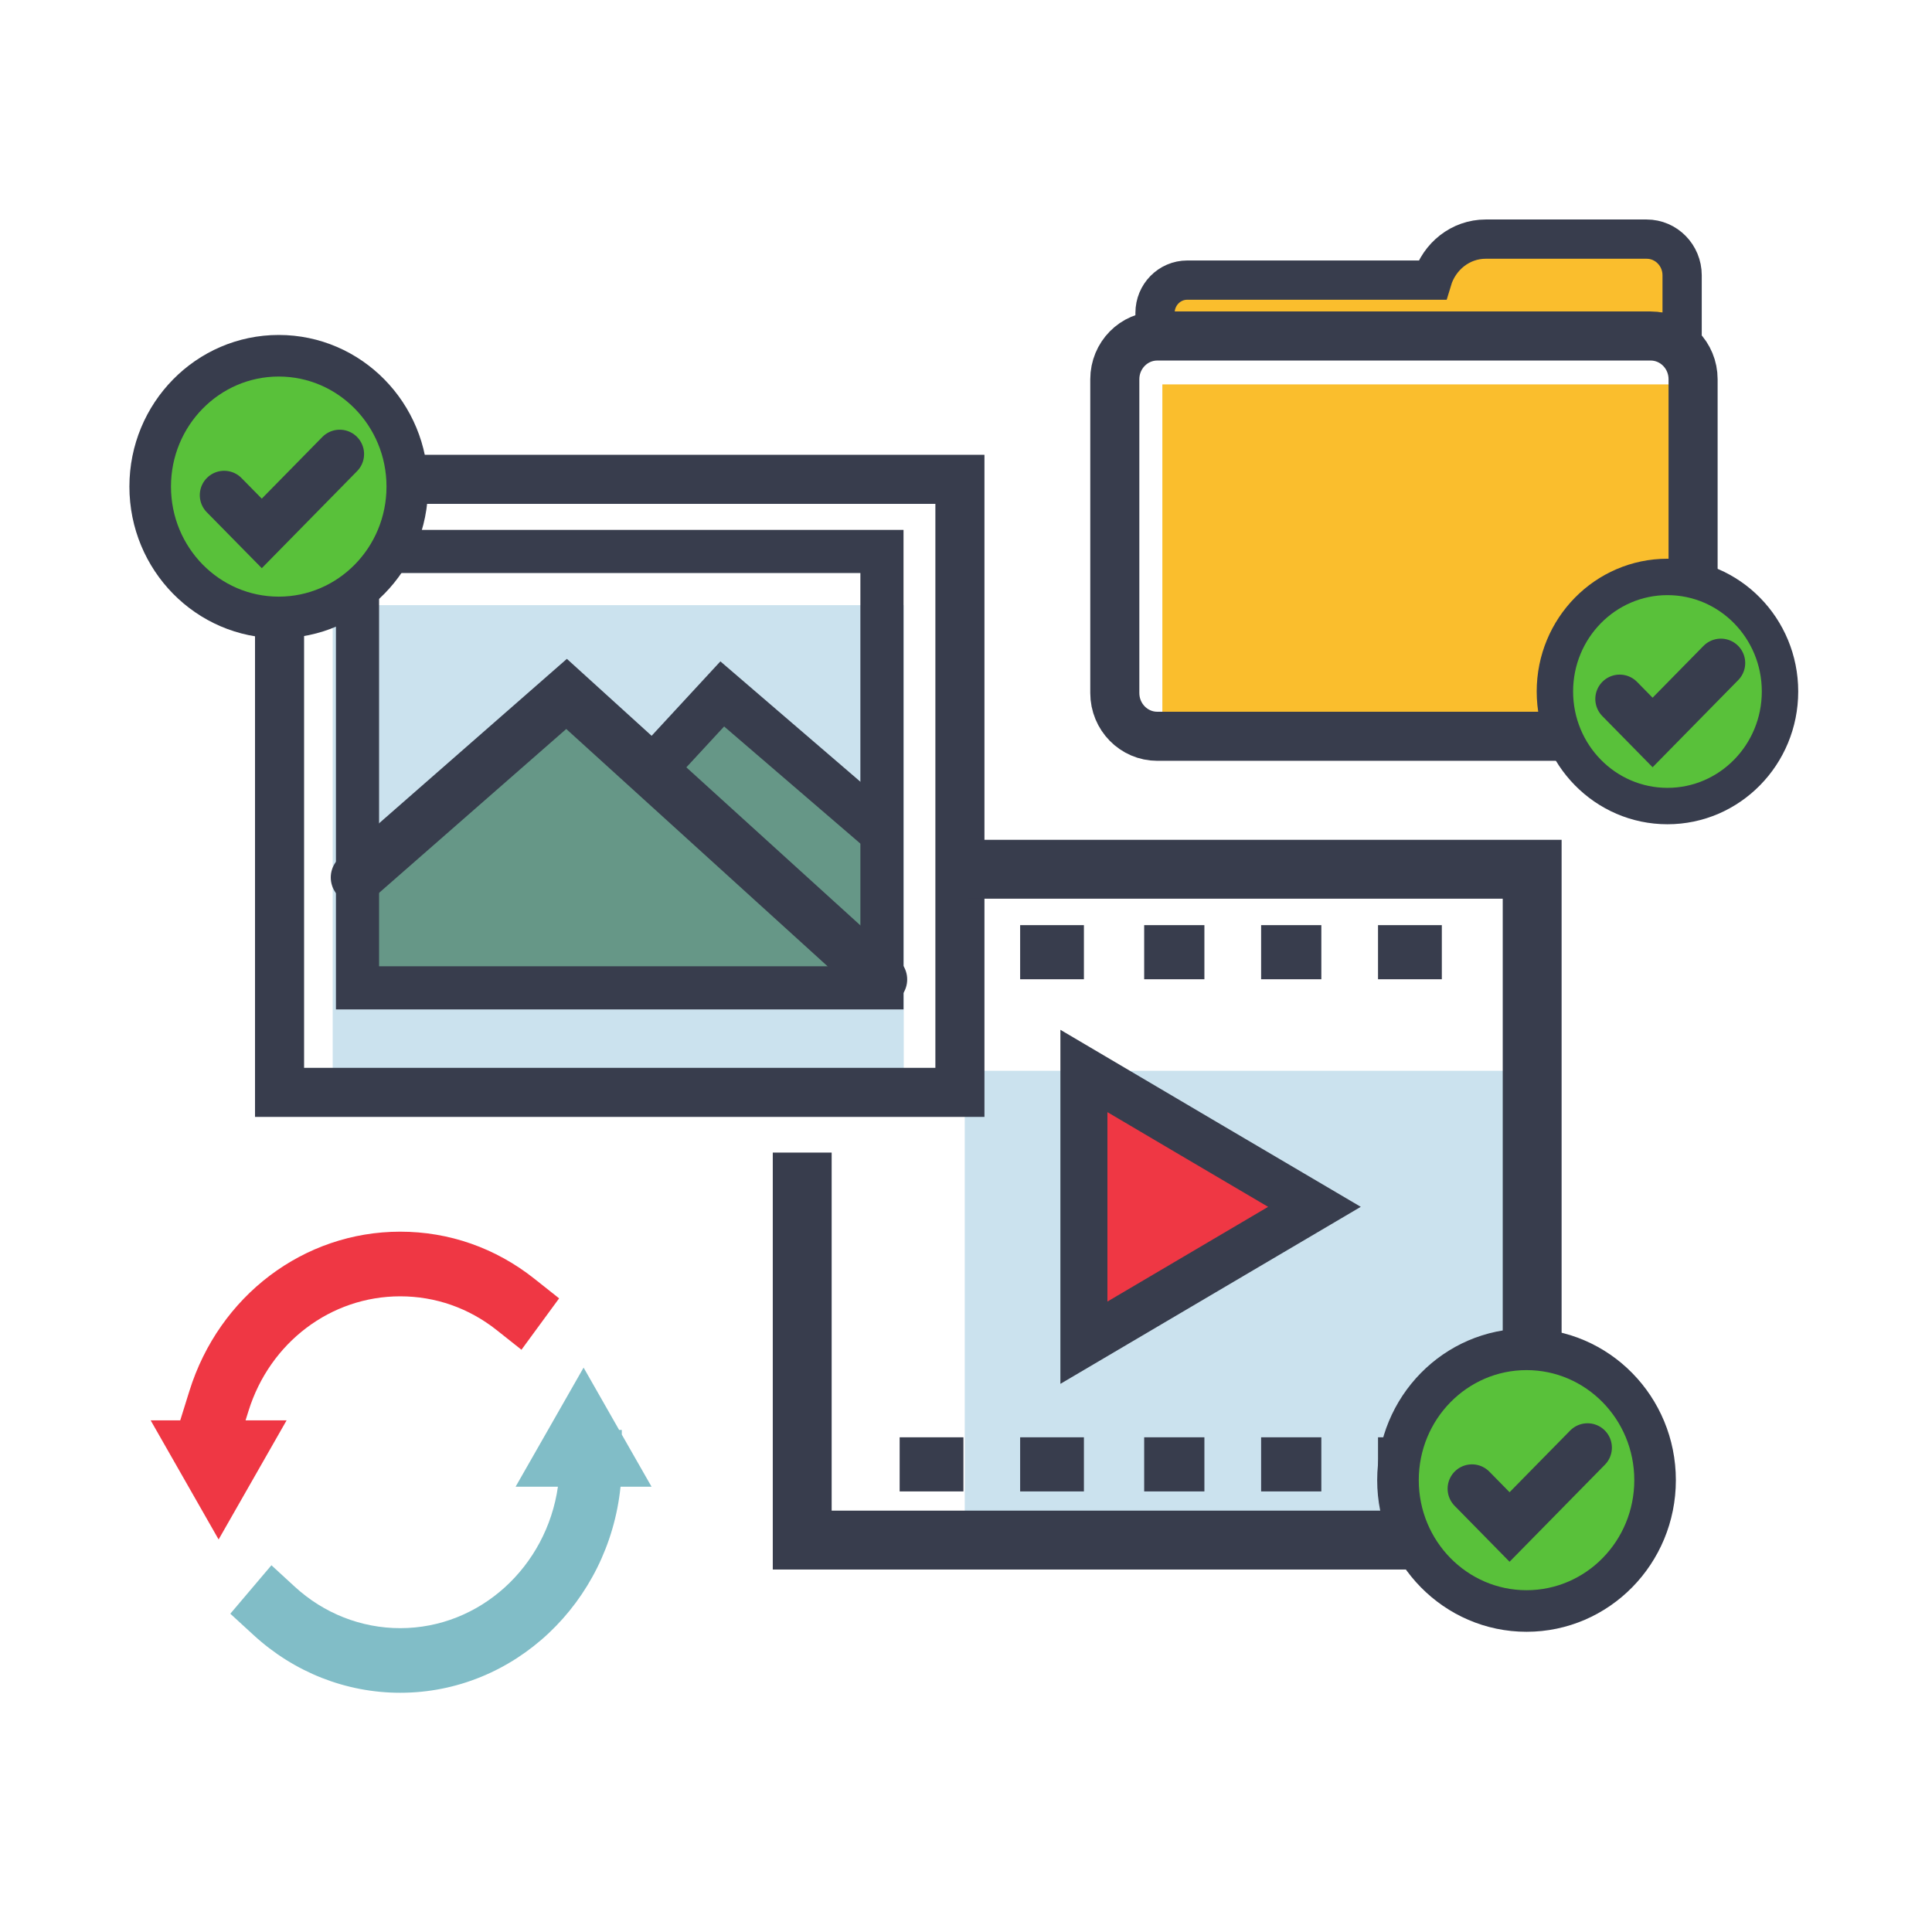 <svg width="525" height="525" viewBox="0 0 525 525" fill="none" xmlns="http://www.w3.org/2000/svg">
<path d="M90.411 164.443V296.84H245.592V164.443H90.411Z" fill="#CBE2EE"/>
<path d="M239.407 262.633V225.653L196.266 188.565L176.965 209.45L239.407 262.633Z" fill="#669787"/>
<path d="M238.435 266.155L152.985 188.565L96.019 238.44V266.601" fill="#669787"/>
<path d="M262.16 290.972V416.636H417.104V290.972H262.16Z" fill="#CBE2EE"/>
<path d="M260.846 296.84H75.964V130.254H260.846V296.84Z" stroke="#383D4D" stroke-width="13.333" stroke-miterlimit="10"/>
<path d="M262.765 236.211H416.351V418.5H217.994V313.203" stroke="#383D4D" stroke-width="16" stroke-miterlimit="10"/>
<path d="M239.661 268.438H97.149V149.855H239.661V268.438Z" stroke="#383D4D" stroke-width="11.723" stroke-miterlimit="10"/>
<path d="M96.992 238.44L153.958 188.565L239.407 266.155" stroke="#383D4D" stroke-width="14.223" stroke-miterlimit="10" stroke-linecap="round"/>
<path d="M176.965 209.45L196.266 188.565L239.407 225.653" stroke="#383D4D" stroke-width="12.749" stroke-miterlimit="10"/>
<path d="M294.542 327.944V291.026L325.838 309.485L357.186 327.944L325.864 346.403L294.542 364.862V327.944Z" fill="#EF3744"/>
<path d="M294.542 327.944V291.026L325.838 309.485L357.186 327.944L325.864 346.403L294.542 364.862V327.944Z" stroke="#383D4D" stroke-width="12.78" stroke-miterlimit="10"/>
<path d="M294.542 266.102H277.212V251.397H294.542V266.102Z" fill="#383D4D"/>
<path d="M327.283 266.102H310.917V251.397H327.283V266.102Z" fill="#383D4D"/>
<path d="M359.06 266.102H342.695V251.397H359.06V266.102Z" fill="#383D4D"/>
<path d="M391.802 266.102H374.463V251.397H391.802V266.102Z" fill="#383D4D"/>
<path d="M261.801 405.276H244.471V390.571H261.801V405.276Z" fill="#383D4D"/>
<path d="M294.542 405.276H277.212V390.571H294.542V405.276Z" fill="#383D4D"/>
<path d="M327.283 405.276H310.917V390.571H327.283V405.276Z" fill="#383D4D"/>
<path d="M359.06 405.276H342.695V390.571H359.06V405.276Z" fill="#383D4D"/>
<path d="M391.802 405.276H374.463V390.571H391.802V405.276Z" fill="#383D4D"/>
<path d="M447.444 64.979H403.717C396.883 64.979 391.092 69.661 389.155 76.117H322.622C317.786 76.117 313.869 80.103 313.869 85.016V90.287H388.472H456.101H457.099V74.806C457.099 69.375 452.78 64.979 447.444 64.979Z" fill="#FABE2D"/>
<path d="M447.444 64.979H403.717C396.883 64.979 391.092 69.661 389.155 76.117H322.622C317.786 76.117 313.869 80.103 313.869 85.016V90.287H388.472H456.101H457.099V74.806C457.099 69.375 452.78 64.979 447.444 64.979Z" stroke="#383D4D" stroke-width="10.667" stroke-miterlimit="10"/>
<path d="M315.858 104.456V202.655H461.078V104.456H315.858Z" fill="#FABE2D"/>
<path d="M302.936 103.056V188.315C302.936 194.807 308.105 200.077 314.483 200.077H448.532C454.91 200.077 460.079 194.807 460.079 188.315V103.056C460.079 96.564 454.91 91.303 448.532 91.303H314.483C308.105 91.303 302.936 96.564 302.936 103.056Z" stroke="#383D4D" stroke-width="13.333" stroke-miterlimit="10"/>
<path d="M40.813 132.225C40.813 112.589 56.452 96.671 75.745 96.671C95.037 96.671 110.676 112.589 110.676 132.225C110.676 151.861 95.037 167.779 75.745 167.779C56.452 167.779 40.813 151.861 40.813 132.225Z" fill="#59C13A"/>
<path d="M40.813 132.225C40.813 112.589 56.452 96.671 75.745 96.671C95.037 96.671 110.676 112.589 110.676 132.225C110.676 151.861 95.037 167.779 75.745 167.779C56.452 167.779 40.813 151.861 40.813 132.225Z" stroke="#383D4D" stroke-width="11.299" stroke-miterlimit="10"/>
<path d="M60.912 134.552L71.137 144.95L92.313 123.388" stroke="#383D4D" stroke-width="13.242" stroke-miterlimit="10" stroke-linecap="round"/>
<path d="M379.886 402.217C379.886 382.581 395.534 366.663 414.818 366.663C434.11 366.663 449.749 382.581 449.749 402.217C449.749 421.853 434.11 437.77 414.818 437.77C395.534 437.77 379.886 421.853 379.886 402.217Z" fill="#59C13A"/>
<path d="M379.886 402.217C379.886 382.581 395.534 366.663 414.818 366.663C434.11 366.663 449.749 382.581 449.749 402.217C449.749 421.853 434.11 437.77 414.818 437.77C395.534 437.77 379.886 421.853 379.886 402.217Z" stroke="#383D4D" stroke-width="11.299" stroke-miterlimit="10"/>
<path d="M399.993 404.544L410.209 414.942L431.394 393.38" stroke="#383D4D" stroke-width="13.242" stroke-miterlimit="10" stroke-linecap="round"/>
<path d="M422.528 187.905C422.528 170.712 436.222 156.774 453.113 156.774C470.005 156.774 483.699 170.712 483.699 187.905C483.699 205.098 470.005 219.036 453.113 219.036C436.222 219.036 422.528 205.098 422.528 187.905Z" fill="#59C13A"/>
<path d="M422.528 187.905C422.528 170.712 436.222 156.774 453.113 156.774C470.005 156.774 483.699 170.712 483.699 187.905C483.699 205.098 470.005 219.036 453.113 219.036C436.222 219.036 422.528 205.098 422.528 187.905Z" stroke="#383D4D" stroke-width="9.894" stroke-miterlimit="10"/>
<path d="M440.129 189.938L449.075 199.043L467.622 180.165" stroke="#383D4D" stroke-width="13.242" stroke-miterlimit="10" stroke-linecap="round"/>
<path d="M168.624 404H177.053L168.966 389.831V388.564H168.239L158.584 371.63L140.106 404H151.61C148.508 425.714 130.469 442.434 108.749 442.434C98.174 442.434 87.994 438.43 80.082 431.154L73.757 425.34L62.586 438.511L68.912 444.316C79.916 454.428 94.057 459.993 108.749 459.993C139.791 459.993 165.418 435.425 168.624 404Z" fill="#81BDC7"/>
<path d="M66.73 385.96L67.527 383.41C73.336 364.773 89.904 352.262 108.749 352.262C118.325 352.262 127.402 355.436 134.989 361.455L141.701 366.779L151.934 352.815L145.223 347.491C134.665 339.117 122.058 334.694 108.749 334.694C82.57 334.694 59.545 352.092 51.468 377.979L48.979 385.96H40.937L59.405 418.331L77.883 385.96H66.73Z" fill="#EF3744"/>
</svg>
